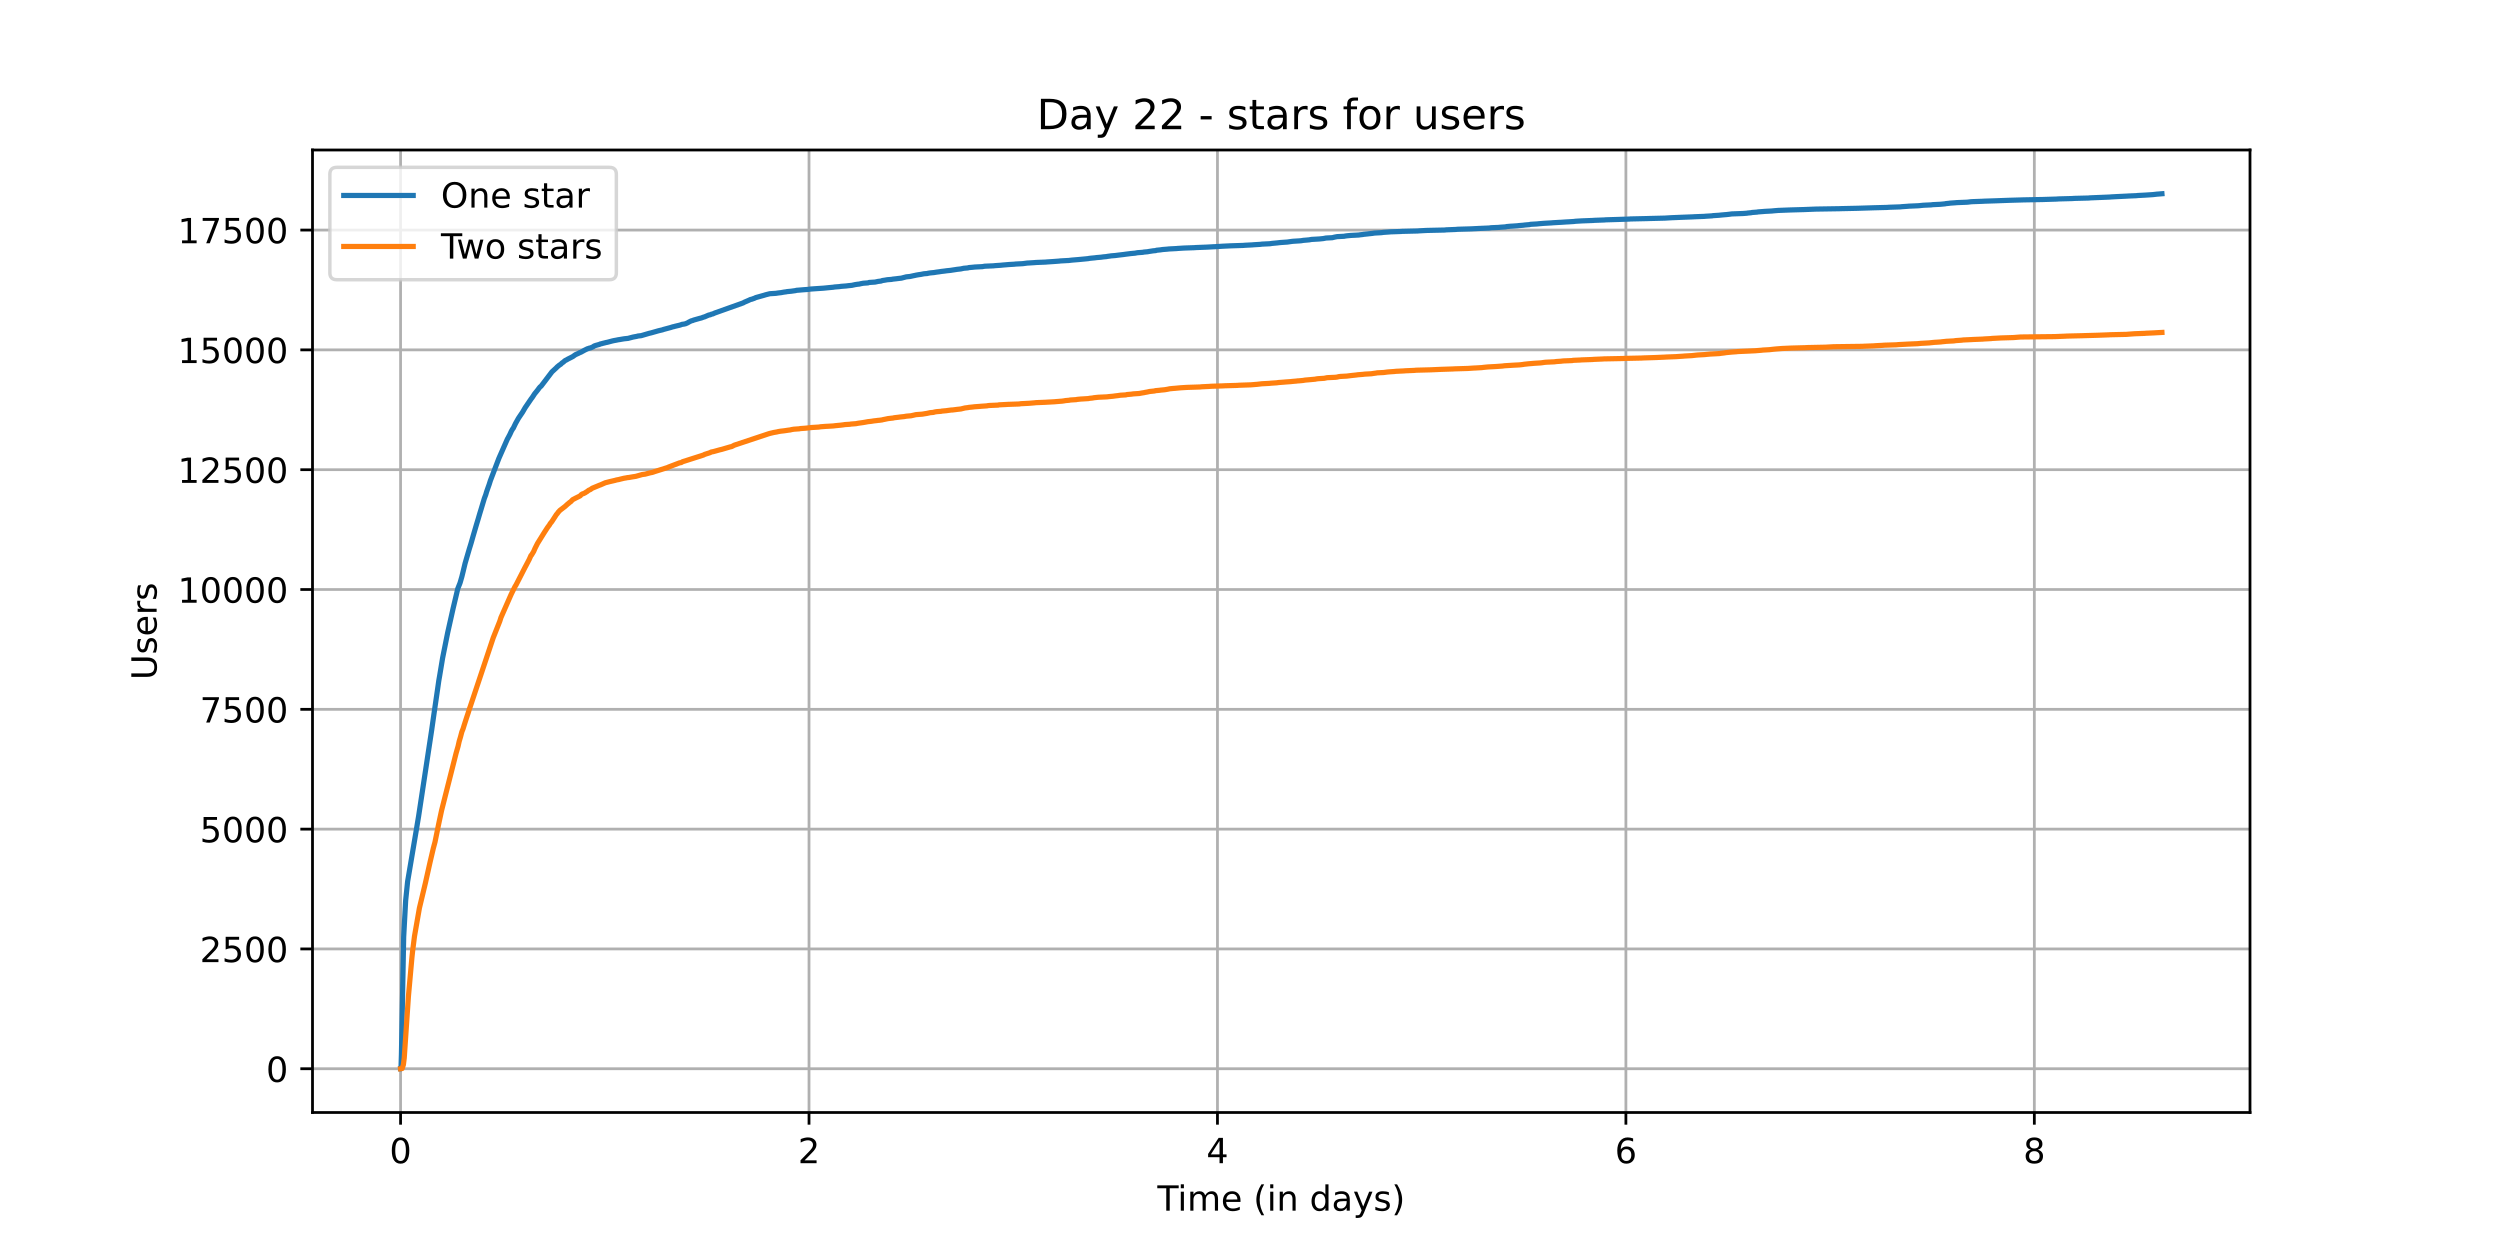 <?xml version="1.0" encoding="utf-8" standalone="no"?>
<!DOCTYPE svg PUBLIC "-//W3C//DTD SVG 1.1//EN"
  "http://www.w3.org/Graphics/SVG/1.1/DTD/svg11.dtd">
<!-- Created with matplotlib (https://matplotlib.org/) -->
<svg height="360pt" version="1.1" viewBox="0 0 720 360" width="720pt" xmlns="http://www.w3.org/2000/svg" xmlns:xlink="http://www.w3.org/1999/xlink">
 <defs>
  <style type="text/css">*{stroke-linecap:butt;stroke-linejoin:round;}</style>
 </defs>
 <g id="figure_1">
  <g id="patch_1">
   <path d="M 0 360 
L 720 360 
L 720 0 
L 0 0 
z
" style="fill:#ffffff;"/>
  </g>
  <g id="axes_1">
   <g id="patch_2">
    <path d="M 90 320.4 
L 648 320.4 
L 648 43.2 
L 90 43.2 
z
" style="fill:#ffffff;"/>
   </g>
   <g id="matplotlib.axis_1">
    <g id="xtick_1">
     <g id="line2d_1">
      <path clip-path="url(#p59e25fd83b)" d="M 115.364 320.4 
L 115.364 43.2 
" style="fill:none;stroke:#b0b0b0;stroke-linecap:square;stroke-width:0.8;"/>
     </g>
     <g id="line2d_2">
      <defs>
       <path d="M 0 0 
L 0 3.5 
" id="m78ef21c824" style="stroke:#000000;stroke-width:0.8;"/>
      </defs>
      <g>
       <use style="stroke:#000000;stroke-width:0.8;" x="115.364" xlink:href="#m78ef21c824" y="320.4"/>
      </g>
     </g>
     <g id="text_1">
      <!-- 0 -->
      <g transform="translate(112.182 334.998)scale(0.1 -0.1)">
       <defs>
        <path d="M 31.781 66.406 
Q 24.172 66.406 20.328 58.906 
Q 16.5 51.422 16.5 36.375 
Q 16.5 21.391 20.328 13.891 
Q 24.172 6.391 31.781 6.391 
Q 39.453 6.391 43.281 13.891 
Q 47.125 21.391 47.125 36.375 
Q 47.125 51.422 43.281 58.906 
Q 39.453 66.406 31.781 66.406 
z
M 31.781 74.219 
Q 44.047 74.219 50.516 64.516 
Q 56.984 54.828 56.984 36.375 
Q 56.984 17.969 50.516 8.266 
Q 44.047 -1.422 31.781 -1.422 
Q 19.531 -1.422 13.062 8.266 
Q 6.594 17.969 6.594 36.375 
Q 6.594 54.828 13.062 64.516 
Q 19.531 74.219 31.781 74.219 
z
" id="DejaVuSans-48"/>
       </defs>
       <use xlink:href="#DejaVuSans-48"/>
      </g>
     </g>
    </g>
    <g id="xtick_2">
     <g id="line2d_3">
      <path clip-path="url(#p59e25fd83b)" d="M 232.995 320.4 
L 232.995 43.2 
" style="fill:none;stroke:#b0b0b0;stroke-linecap:square;stroke-width:0.8;"/>
     </g>
     <g id="line2d_4">
      <g>
       <use style="stroke:#000000;stroke-width:0.8;" x="232.995" xlink:href="#m78ef21c824" y="320.4"/>
      </g>
     </g>
     <g id="text_2">
      <!-- 2 -->
      <g transform="translate(229.814 334.998)scale(0.1 -0.1)">
       <defs>
        <path d="M 19.188 8.297 
L 53.609 8.297 
L 53.609 0 
L 7.328 0 
L 7.328 8.297 
Q 12.938 14.109 22.625 23.891 
Q 32.328 33.688 34.812 36.531 
Q 39.547 41.844 41.422 45.531 
Q 43.312 49.219 43.312 52.781 
Q 43.312 58.594 39.234 62.25 
Q 35.156 65.922 28.609 65.922 
Q 23.969 65.922 18.812 64.312 
Q 13.672 62.703 7.812 59.422 
L 7.812 69.391 
Q 13.766 71.781 18.938 73 
Q 24.125 74.219 28.422 74.219 
Q 39.75 74.219 46.484 68.547 
Q 53.219 62.891 53.219 53.422 
Q 53.219 48.922 51.531 44.891 
Q 49.859 40.875 45.406 35.406 
Q 44.188 33.984 37.641 27.219 
Q 31.109 20.453 19.188 8.297 
z
" id="DejaVuSans-50"/>
       </defs>
       <use xlink:href="#DejaVuSans-50"/>
      </g>
     </g>
    </g>
    <g id="xtick_3">
     <g id="line2d_5">
      <path clip-path="url(#p59e25fd83b)" d="M 350.627 320.4 
L 350.627 43.2 
" style="fill:none;stroke:#b0b0b0;stroke-linecap:square;stroke-width:0.8;"/>
     </g>
     <g id="line2d_6">
      <g>
       <use style="stroke:#000000;stroke-width:0.8;" x="350.627" xlink:href="#m78ef21c824" y="320.4"/>
      </g>
     </g>
     <g id="text_3">
      <!-- 4 -->
      <g transform="translate(347.445 334.998)scale(0.1 -0.1)">
       <defs>
        <path d="M 37.797 64.312 
L 12.891 25.391 
L 37.797 25.391 
z
M 35.203 72.906 
L 47.609 72.906 
L 47.609 25.391 
L 58.016 25.391 
L 58.016 17.188 
L 47.609 17.188 
L 47.609 0 
L 37.797 0 
L 37.797 17.188 
L 4.891 17.188 
L 4.891 26.703 
z
" id="DejaVuSans-52"/>
       </defs>
       <use xlink:href="#DejaVuSans-52"/>
      </g>
     </g>
    </g>
    <g id="xtick_4">
     <g id="line2d_7">
      <path clip-path="url(#p59e25fd83b)" d="M 468.258 320.4 
L 468.258 43.2 
" style="fill:none;stroke:#b0b0b0;stroke-linecap:square;stroke-width:0.8;"/>
     </g>
     <g id="line2d_8">
      <g>
       <use style="stroke:#000000;stroke-width:0.8;" x="468.258" xlink:href="#m78ef21c824" y="320.4"/>
      </g>
     </g>
     <g id="text_4">
      <!-- 6 -->
      <g transform="translate(465.077 334.998)scale(0.1 -0.1)">
       <defs>
        <path d="M 33.016 40.375 
Q 26.375 40.375 22.484 35.828 
Q 18.609 31.297 18.609 23.391 
Q 18.609 15.531 22.484 10.953 
Q 26.375 6.391 33.016 6.391 
Q 39.656 6.391 43.531 10.953 
Q 47.406 15.531 47.406 23.391 
Q 47.406 31.297 43.531 35.828 
Q 39.656 40.375 33.016 40.375 
z
M 52.594 71.297 
L 52.594 62.312 
Q 48.875 64.062 45.094 64.984 
Q 41.312 65.922 37.594 65.922 
Q 27.828 65.922 22.672 59.328 
Q 17.531 52.734 16.797 39.406 
Q 19.672 43.656 24.016 45.922 
Q 28.375 48.188 33.594 48.188 
Q 44.578 48.188 50.953 41.516 
Q 57.328 34.859 57.328 23.391 
Q 57.328 12.156 50.688 5.359 
Q 44.047 -1.422 33.016 -1.422 
Q 20.359 -1.422 13.672 8.266 
Q 6.984 17.969 6.984 36.375 
Q 6.984 53.656 15.188 63.938 
Q 23.391 74.219 37.203 74.219 
Q 40.922 74.219 44.703 73.484 
Q 48.484 72.75 52.594 71.297 
z
" id="DejaVuSans-54"/>
       </defs>
       <use xlink:href="#DejaVuSans-54"/>
      </g>
     </g>
    </g>
    <g id="xtick_5">
     <g id="line2d_9">
      <path clip-path="url(#p59e25fd83b)" d="M 585.889 320.4 
L 585.889 43.2 
" style="fill:none;stroke:#b0b0b0;stroke-linecap:square;stroke-width:0.8;"/>
     </g>
     <g id="line2d_10">
      <g>
       <use style="stroke:#000000;stroke-width:0.8;" x="585.889" xlink:href="#m78ef21c824" y="320.4"/>
      </g>
     </g>
     <g id="text_5">
      <!-- 8 -->
      <g transform="translate(582.708 334.998)scale(0.1 -0.1)">
       <defs>
        <path d="M 31.781 34.625 
Q 24.75 34.625 20.719 30.859 
Q 16.703 27.094 16.703 20.516 
Q 16.703 13.922 20.719 10.156 
Q 24.75 6.391 31.781 6.391 
Q 38.812 6.391 42.859 10.172 
Q 46.922 13.969 46.922 20.516 
Q 46.922 27.094 42.891 30.859 
Q 38.875 34.625 31.781 34.625 
z
M 21.922 38.812 
Q 15.578 40.375 12.031 44.719 
Q 8.5 49.078 8.5 55.328 
Q 8.5 64.062 14.719 69.141 
Q 20.953 74.219 31.781 74.219 
Q 42.672 74.219 48.875 69.141 
Q 55.078 64.062 55.078 55.328 
Q 55.078 49.078 51.531 44.719 
Q 48 40.375 41.703 38.812 
Q 48.828 37.156 52.797 32.312 
Q 56.781 27.484 56.781 20.516 
Q 56.781 9.906 50.312 4.234 
Q 43.844 -1.422 31.781 -1.422 
Q 19.734 -1.422 13.25 4.234 
Q 6.781 9.906 6.781 20.516 
Q 6.781 27.484 10.781 32.312 
Q 14.797 37.156 21.922 38.812 
z
M 18.312 54.391 
Q 18.312 48.734 21.844 45.562 
Q 25.391 42.391 31.781 42.391 
Q 38.141 42.391 41.719 45.562 
Q 45.312 48.734 45.312 54.391 
Q 45.312 60.062 41.719 63.234 
Q 38.141 66.406 31.781 66.406 
Q 25.391 66.406 21.844 63.234 
Q 18.312 60.062 18.312 54.391 
z
" id="DejaVuSans-56"/>
       </defs>
       <use xlink:href="#DejaVuSans-56"/>
      </g>
     </g>
    </g>
    <g id="text_6">
     <!-- Time (in days) -->
     <g transform="translate(333.327 348.677)scale(0.1 -0.1)">
      <defs>
       <path d="M -0.297 72.906 
L 61.375 72.906 
L 61.375 64.594 
L 35.5 64.594 
L 35.5 0 
L 25.594 0 
L 25.594 64.594 
L -0.297 64.594 
z
" id="DejaVuSans-84"/>
       <path d="M 9.422 54.688 
L 18.406 54.688 
L 18.406 0 
L 9.422 0 
z
M 9.422 75.984 
L 18.406 75.984 
L 18.406 64.594 
L 9.422 64.594 
z
" id="DejaVuSans-105"/>
       <path d="M 52 44.188 
Q 55.375 50.25 60.062 53.125 
Q 64.75 56 71.094 56 
Q 79.641 56 84.281 50.016 
Q 88.922 44.047 88.922 33.016 
L 88.922 0 
L 79.891 0 
L 79.891 32.719 
Q 79.891 40.578 77.094 44.375 
Q 74.312 48.188 68.609 48.188 
Q 61.625 48.188 57.562 43.547 
Q 53.516 38.922 53.516 30.906 
L 53.516 0 
L 44.484 0 
L 44.484 32.719 
Q 44.484 40.625 41.703 44.406 
Q 38.922 48.188 33.109 48.188 
Q 26.219 48.188 22.156 43.531 
Q 18.109 38.875 18.109 30.906 
L 18.109 0 
L 9.078 0 
L 9.078 54.688 
L 18.109 54.688 
L 18.109 46.188 
Q 21.188 51.219 25.484 53.609 
Q 29.781 56 35.688 56 
Q 41.656 56 45.828 52.969 
Q 50 49.953 52 44.188 
z
" id="DejaVuSans-109"/>
       <path d="M 56.203 29.594 
L 56.203 25.203 
L 14.891 25.203 
Q 15.484 15.922 20.484 11.062 
Q 25.484 6.203 34.422 6.203 
Q 39.594 6.203 44.453 7.469 
Q 49.312 8.734 54.109 11.281 
L 54.109 2.781 
Q 49.266 0.734 44.188 -0.344 
Q 39.109 -1.422 33.891 -1.422 
Q 20.797 -1.422 13.156 6.188 
Q 5.516 13.812 5.516 26.812 
Q 5.516 40.234 12.766 48.109 
Q 20.016 56 32.328 56 
Q 43.359 56 49.781 48.891 
Q 56.203 41.797 56.203 29.594 
z
M 47.219 32.234 
Q 47.125 39.594 43.094 43.984 
Q 39.062 48.391 32.422 48.391 
Q 24.906 48.391 20.391 44.141 
Q 15.875 39.891 15.188 32.172 
z
" id="DejaVuSans-101"/>
       <path id="DejaVuSans-32"/>
       <path d="M 31 75.875 
Q 24.469 64.656 21.281 53.656 
Q 18.109 42.672 18.109 31.391 
Q 18.109 20.125 21.312 9.062 
Q 24.516 -2 31 -13.188 
L 23.188 -13.188 
Q 15.875 -1.703 12.234 9.375 
Q 8.594 20.453 8.594 31.391 
Q 8.594 42.281 12.203 53.312 
Q 15.828 64.359 23.188 75.875 
z
" id="DejaVuSans-40"/>
       <path d="M 54.891 33.016 
L 54.891 0 
L 45.906 0 
L 45.906 32.719 
Q 45.906 40.484 42.875 44.328 
Q 39.844 48.188 33.797 48.188 
Q 26.516 48.188 22.312 43.547 
Q 18.109 38.922 18.109 30.906 
L 18.109 0 
L 9.078 0 
L 9.078 54.688 
L 18.109 54.688 
L 18.109 46.188 
Q 21.344 51.125 25.703 53.562 
Q 30.078 56 35.797 56 
Q 45.219 56 50.047 50.172 
Q 54.891 44.344 54.891 33.016 
z
" id="DejaVuSans-110"/>
       <path d="M 45.406 46.391 
L 45.406 75.984 
L 54.391 75.984 
L 54.391 0 
L 45.406 0 
L 45.406 8.203 
Q 42.578 3.328 38.25 0.953 
Q 33.938 -1.422 27.875 -1.422 
Q 17.969 -1.422 11.734 6.484 
Q 5.516 14.406 5.516 27.297 
Q 5.516 40.188 11.734 48.094 
Q 17.969 56 27.875 56 
Q 33.938 56 38.25 53.625 
Q 42.578 51.266 45.406 46.391 
z
M 14.797 27.297 
Q 14.797 17.391 18.875 11.75 
Q 22.953 6.109 30.078 6.109 
Q 37.203 6.109 41.297 11.75 
Q 45.406 17.391 45.406 27.297 
Q 45.406 37.203 41.297 42.844 
Q 37.203 48.484 30.078 48.484 
Q 22.953 48.484 18.875 42.844 
Q 14.797 37.203 14.797 27.297 
z
" id="DejaVuSans-100"/>
       <path d="M 34.281 27.484 
Q 23.391 27.484 19.188 25 
Q 14.984 22.516 14.984 16.5 
Q 14.984 11.719 18.141 8.906 
Q 21.297 6.109 26.703 6.109 
Q 34.188 6.109 38.703 11.406 
Q 43.219 16.703 43.219 25.484 
L 43.219 27.484 
z
M 52.203 31.203 
L 52.203 0 
L 43.219 0 
L 43.219 8.297 
Q 40.141 3.328 35.547 0.953 
Q 30.953 -1.422 24.312 -1.422 
Q 15.922 -1.422 10.953 3.297 
Q 6 8.016 6 15.922 
Q 6 25.141 12.172 29.828 
Q 18.359 34.516 30.609 34.516 
L 43.219 34.516 
L 43.219 35.406 
Q 43.219 41.609 39.141 45 
Q 35.062 48.391 27.688 48.391 
Q 23 48.391 18.547 47.266 
Q 14.109 46.141 10.016 43.891 
L 10.016 52.203 
Q 14.938 54.109 19.578 55.047 
Q 24.219 56 28.609 56 
Q 40.484 56 46.344 49.844 
Q 52.203 43.703 52.203 31.203 
z
" id="DejaVuSans-97"/>
       <path d="M 32.172 -5.078 
Q 28.375 -14.844 24.75 -17.812 
Q 21.141 -20.797 15.094 -20.797 
L 7.906 -20.797 
L 7.906 -13.281 
L 13.188 -13.281 
Q 16.891 -13.281 18.938 -11.516 
Q 21 -9.766 23.484 -3.219 
L 25.094 0.875 
L 2.984 54.688 
L 12.5 54.688 
L 29.594 11.922 
L 46.688 54.688 
L 56.203 54.688 
z
" id="DejaVuSans-121"/>
       <path d="M 44.281 53.078 
L 44.281 44.578 
Q 40.484 46.531 36.375 47.5 
Q 32.281 48.484 27.875 48.484 
Q 21.188 48.484 17.844 46.438 
Q 14.5 44.391 14.5 40.281 
Q 14.5 37.156 16.891 35.375 
Q 19.281 33.594 26.516 31.984 
L 29.594 31.297 
Q 39.156 29.25 43.188 25.516 
Q 47.219 21.781 47.219 15.094 
Q 47.219 7.469 41.188 3.016 
Q 35.156 -1.422 24.609 -1.422 
Q 20.219 -1.422 15.453 -0.562 
Q 10.688 0.297 5.422 2 
L 5.422 11.281 
Q 10.406 8.688 15.234 7.391 
Q 20.062 6.109 24.812 6.109 
Q 31.156 6.109 34.562 8.281 
Q 37.984 10.453 37.984 14.406 
Q 37.984 18.062 35.516 20.016 
Q 33.062 21.969 24.703 23.781 
L 21.578 24.516 
Q 13.234 26.266 9.516 29.906 
Q 5.812 33.547 5.812 39.891 
Q 5.812 47.609 11.281 51.797 
Q 16.75 56 26.812 56 
Q 31.781 56 36.172 55.266 
Q 40.578 54.547 44.281 53.078 
z
" id="DejaVuSans-115"/>
       <path d="M 8.016 75.875 
L 15.828 75.875 
Q 23.141 64.359 26.781 53.312 
Q 30.422 42.281 30.422 31.391 
Q 30.422 20.453 26.781 9.375 
Q 23.141 -1.703 15.828 -13.188 
L 8.016 -13.188 
Q 14.5 -2 17.703 9.062 
Q 20.906 20.125 20.906 31.391 
Q 20.906 42.672 17.703 53.656 
Q 14.5 64.656 8.016 75.875 
z
" id="DejaVuSans-41"/>
      </defs>
      <use xlink:href="#DejaVuSans-84"/>
      <use x="57.959" xlink:href="#DejaVuSans-105"/>
      <use x="85.742" xlink:href="#DejaVuSans-109"/>
      <use x="183.154" xlink:href="#DejaVuSans-101"/>
      <use x="244.678" xlink:href="#DejaVuSans-32"/>
      <use x="276.465" xlink:href="#DejaVuSans-40"/>
      <use x="315.479" xlink:href="#DejaVuSans-105"/>
      <use x="343.262" xlink:href="#DejaVuSans-110"/>
      <use x="406.641" xlink:href="#DejaVuSans-32"/>
      <use x="438.428" xlink:href="#DejaVuSans-100"/>
      <use x="501.904" xlink:href="#DejaVuSans-97"/>
      <use x="563.184" xlink:href="#DejaVuSans-121"/>
      <use x="622.363" xlink:href="#DejaVuSans-115"/>
      <use x="674.463" xlink:href="#DejaVuSans-41"/>
     </g>
    </g>
   </g>
   <g id="matplotlib.axis_2">
    <g id="ytick_1">
     <g id="line2d_11">
      <path clip-path="url(#p59e25fd83b)" d="M 90 307.8 
L 648 307.8 
" style="fill:none;stroke:#b0b0b0;stroke-linecap:square;stroke-width:0.8;"/>
     </g>
     <g id="line2d_12">
      <defs>
       <path d="M 0 0 
L -3.5 0 
" id="m53c9abd719" style="stroke:#000000;stroke-width:0.8;"/>
      </defs>
      <g>
       <use style="stroke:#000000;stroke-width:0.8;" x="90" xlink:href="#m53c9abd719" y="307.8"/>
      </g>
     </g>
     <g id="text_7">
      <!-- 0 -->
      <g transform="translate(76.638 311.599)scale(0.1 -0.1)">
       <use xlink:href="#DejaVuSans-48"/>
      </g>
     </g>
    </g>
    <g id="ytick_2">
     <g id="line2d_13">
      <path clip-path="url(#p59e25fd83b)" d="M 90 273.295 
L 648 273.295 
" style="fill:none;stroke:#b0b0b0;stroke-linecap:square;stroke-width:0.8;"/>
     </g>
     <g id="line2d_14">
      <g>
       <use style="stroke:#000000;stroke-width:0.8;" x="90" xlink:href="#m53c9abd719" y="273.295"/>
      </g>
     </g>
     <g id="text_8">
      <!-- 2500 -->
      <g transform="translate(57.55 277.094)scale(0.1 -0.1)">
       <defs>
        <path d="M 10.797 72.906 
L 49.516 72.906 
L 49.516 64.594 
L 19.828 64.594 
L 19.828 46.734 
Q 21.969 47.469 24.109 47.828 
Q 26.266 48.188 28.422 48.188 
Q 40.625 48.188 47.75 41.5 
Q 54.891 34.812 54.891 23.391 
Q 54.891 11.625 47.562 5.094 
Q 40.234 -1.422 26.906 -1.422 
Q 22.312 -1.422 17.547 -0.641 
Q 12.797 0.141 7.719 1.703 
L 7.719 11.625 
Q 12.109 9.234 16.797 8.062 
Q 21.484 6.891 26.703 6.891 
Q 35.156 6.891 40.078 11.328 
Q 45.016 15.766 45.016 23.391 
Q 45.016 31 40.078 35.438 
Q 35.156 39.891 26.703 39.891 
Q 22.75 39.891 18.812 39.016 
Q 14.891 38.141 10.797 36.281 
z
" id="DejaVuSans-53"/>
       </defs>
       <use xlink:href="#DejaVuSans-50"/>
       <use x="63.623" xlink:href="#DejaVuSans-53"/>
       <use x="127.246" xlink:href="#DejaVuSans-48"/>
       <use x="190.869" xlink:href="#DejaVuSans-48"/>
      </g>
     </g>
    </g>
    <g id="ytick_3">
     <g id="line2d_15">
      <path clip-path="url(#p59e25fd83b)" d="M 90 238.789 
L 648 238.789 
" style="fill:none;stroke:#b0b0b0;stroke-linecap:square;stroke-width:0.8;"/>
     </g>
     <g id="line2d_16">
      <g>
       <use style="stroke:#000000;stroke-width:0.8;" x="90" xlink:href="#m53c9abd719" y="238.789"/>
      </g>
     </g>
     <g id="text_9">
      <!-- 5000 -->
      <g transform="translate(57.55 242.588)scale(0.1 -0.1)">
       <use xlink:href="#DejaVuSans-53"/>
       <use x="63.623" xlink:href="#DejaVuSans-48"/>
       <use x="127.246" xlink:href="#DejaVuSans-48"/>
       <use x="190.869" xlink:href="#DejaVuSans-48"/>
      </g>
     </g>
    </g>
    <g id="ytick_4">
     <g id="line2d_17">
      <path clip-path="url(#p59e25fd83b)" d="M 90 204.284 
L 648 204.284 
" style="fill:none;stroke:#b0b0b0;stroke-linecap:square;stroke-width:0.8;"/>
     </g>
     <g id="line2d_18">
      <g>
       <use style="stroke:#000000;stroke-width:0.8;" x="90" xlink:href="#m53c9abd719" y="204.284"/>
      </g>
     </g>
     <g id="text_10">
      <!-- 7500 -->
      <g transform="translate(57.55 208.083)scale(0.1 -0.1)">
       <defs>
        <path d="M 8.203 72.906 
L 55.078 72.906 
L 55.078 68.703 
L 28.609 0 
L 18.312 0 
L 43.219 64.594 
L 8.203 64.594 
z
" id="DejaVuSans-55"/>
       </defs>
       <use xlink:href="#DejaVuSans-55"/>
       <use x="63.623" xlink:href="#DejaVuSans-53"/>
       <use x="127.246" xlink:href="#DejaVuSans-48"/>
       <use x="190.869" xlink:href="#DejaVuSans-48"/>
      </g>
     </g>
    </g>
    <g id="ytick_5">
     <g id="line2d_19">
      <path clip-path="url(#p59e25fd83b)" d="M 90 169.778 
L 648 169.778 
" style="fill:none;stroke:#b0b0b0;stroke-linecap:square;stroke-width:0.8;"/>
     </g>
     <g id="line2d_20">
      <g>
       <use style="stroke:#000000;stroke-width:0.8;" x="90" xlink:href="#m53c9abd719" y="169.778"/>
      </g>
     </g>
     <g id="text_11">
      <!-- 10000 -->
      <g transform="translate(51.188 173.578)scale(0.1 -0.1)">
       <defs>
        <path d="M 12.406 8.297 
L 28.516 8.297 
L 28.516 63.922 
L 10.984 60.406 
L 10.984 69.391 
L 28.422 72.906 
L 38.281 72.906 
L 38.281 8.297 
L 54.391 8.297 
L 54.391 0 
L 12.406 0 
z
" id="DejaVuSans-49"/>
       </defs>
       <use xlink:href="#DejaVuSans-49"/>
       <use x="63.623" xlink:href="#DejaVuSans-48"/>
       <use x="127.246" xlink:href="#DejaVuSans-48"/>
       <use x="190.869" xlink:href="#DejaVuSans-48"/>
       <use x="254.492" xlink:href="#DejaVuSans-48"/>
      </g>
     </g>
    </g>
    <g id="ytick_6">
     <g id="line2d_21">
      <path clip-path="url(#p59e25fd83b)" d="M 90 135.273 
L 648 135.273 
" style="fill:none;stroke:#b0b0b0;stroke-linecap:square;stroke-width:0.8;"/>
     </g>
     <g id="line2d_22">
      <g>
       <use style="stroke:#000000;stroke-width:0.8;" x="90" xlink:href="#m53c9abd719" y="135.273"/>
      </g>
     </g>
     <g id="text_12">
      <!-- 12500 -->
      <g transform="translate(51.188 139.072)scale(0.1 -0.1)">
       <use xlink:href="#DejaVuSans-49"/>
       <use x="63.623" xlink:href="#DejaVuSans-50"/>
       <use x="127.246" xlink:href="#DejaVuSans-53"/>
       <use x="190.869" xlink:href="#DejaVuSans-48"/>
       <use x="254.492" xlink:href="#DejaVuSans-48"/>
      </g>
     </g>
    </g>
    <g id="ytick_7">
     <g id="line2d_23">
      <path clip-path="url(#p59e25fd83b)" d="M 90 100.767 
L 648 100.767 
" style="fill:none;stroke:#b0b0b0;stroke-linecap:square;stroke-width:0.8;"/>
     </g>
     <g id="line2d_24">
      <g>
       <use style="stroke:#000000;stroke-width:0.8;" x="90" xlink:href="#m53c9abd719" y="100.767"/>
      </g>
     </g>
     <g id="text_13">
      <!-- 15000 -->
      <g transform="translate(51.188 104.567)scale(0.1 -0.1)">
       <use xlink:href="#DejaVuSans-49"/>
       <use x="63.623" xlink:href="#DejaVuSans-53"/>
       <use x="127.246" xlink:href="#DejaVuSans-48"/>
       <use x="190.869" xlink:href="#DejaVuSans-48"/>
       <use x="254.492" xlink:href="#DejaVuSans-48"/>
      </g>
     </g>
    </g>
    <g id="ytick_8">
     <g id="line2d_25">
      <path clip-path="url(#p59e25fd83b)" d="M 90 66.262 
L 648 66.262 
" style="fill:none;stroke:#b0b0b0;stroke-linecap:square;stroke-width:0.8;"/>
     </g>
     <g id="line2d_26">
      <g>
       <use style="stroke:#000000;stroke-width:0.8;" x="90" xlink:href="#m53c9abd719" y="66.262"/>
      </g>
     </g>
     <g id="text_14">
      <!-- 17500 -->
      <g transform="translate(51.188 70.061)scale(0.1 -0.1)">
       <use xlink:href="#DejaVuSans-49"/>
       <use x="63.623" xlink:href="#DejaVuSans-55"/>
       <use x="127.246" xlink:href="#DejaVuSans-53"/>
       <use x="190.869" xlink:href="#DejaVuSans-48"/>
       <use x="254.492" xlink:href="#DejaVuSans-48"/>
      </g>
     </g>
    </g>
    <g id="text_15">
     <!-- Users -->
     <g transform="translate(45.108 195.801)rotate(-90)scale(0.1 -0.1)">
      <defs>
       <path d="M 8.688 72.906 
L 18.609 72.906 
L 18.609 28.609 
Q 18.609 16.891 22.844 11.734 
Q 27.094 6.594 36.625 6.594 
Q 46.094 6.594 50.344 11.734 
Q 54.594 16.891 54.594 28.609 
L 54.594 72.906 
L 64.5 72.906 
L 64.5 27.391 
Q 64.5 13.141 57.438 5.859 
Q 50.391 -1.422 36.625 -1.422 
Q 22.797 -1.422 15.734 5.859 
Q 8.688 13.141 8.688 27.391 
z
" id="DejaVuSans-85"/>
       <path d="M 41.109 46.297 
Q 39.594 47.172 37.812 47.578 
Q 36.031 48 33.891 48 
Q 26.266 48 22.188 43.047 
Q 18.109 38.094 18.109 28.812 
L 18.109 0 
L 9.078 0 
L 9.078 54.688 
L 18.109 54.688 
L 18.109 46.188 
Q 20.953 51.172 25.484 53.578 
Q 30.031 56 36.531 56 
Q 37.453 56 38.578 55.875 
Q 39.703 55.766 41.062 55.516 
z
" id="DejaVuSans-114"/>
      </defs>
      <use xlink:href="#DejaVuSans-85"/>
      <use x="73.193" xlink:href="#DejaVuSans-115"/>
      <use x="125.293" xlink:href="#DejaVuSans-101"/>
      <use x="186.816" xlink:href="#DejaVuSans-114"/>
      <use x="227.93" xlink:href="#DejaVuSans-115"/>
     </g>
    </g>
   </g>
   <g id="line2d_27">
    <path clip-path="url(#p59e25fd83b)" d="M 115.364 307.8 
L 115.449 307.8 
L 115.489 307.634 
L 115.611 303.604 
L 116.258 269.83 
L 116.825 259.41 
L 117.392 253.889 
L 119.901 239.024 
L 120.549 235.132 
L 124.313 210.315 
L 124.921 206.037 
L 126.013 198.556 
L 126.377 196.016 
L 126.62 194.622 
L 127.47 189.502 
L 128.927 182.228 
L 130.506 175.175 
L 131.477 171.09 
L 131.842 169.53 
L 132.449 167.998 
L 132.53 167.763 
L 133.015 166.079 
L 133.379 164.602 
L 133.946 162.242 
L 135.2 157.95 
L 135.362 157.439 
L 135.646 156.514 
L 135.848 155.811 
L 136.253 154.389 
L 137.184 151.214 
L 137.71 149.475 
L 138.155 147.957 
L 138.56 146.632 
L 139.491 143.54 
L 139.895 142.464 
L 140.138 141.636 
L 140.584 140.352 
L 140.867 139.565 
L 141.232 138.406 
L 143.661 132.043 
L 146.13 126.439 
L 146.292 126.163 
L 146.859 125.087 
L 146.94 124.907 
L 147.304 124.107 
L 147.385 123.983 
L 147.669 123.486 
L 147.79 123.389 
L 147.992 122.961 
L 148.478 121.954 
L 149.288 120.505 
L 149.571 120.077 
L 150.503 118.696 
L 150.989 117.855 
L 151.272 117.371 
L 153.013 114.818 
L 153.215 114.57 
L 153.499 114.142 
L 153.985 113.396 
L 154.43 112.858 
L 154.956 112.196 
L 155.24 111.795 
L 155.564 111.409 
L 155.807 111.243 
L 158.966 107.089 
L 160.139 106.012 
L 160.22 105.943 
L 160.423 105.709 
L 161.111 105.143 
L 161.475 104.922 
L 161.88 104.522 
L 162.245 104.287 
L 162.65 103.914 
L 162.933 103.749 
L 163.176 103.638 
L 163.54 103.417 
L 164.229 103.072 
L 164.998 102.672 
L 165.281 102.465 
L 165.727 102.148 
L 166.739 101.692 
L 166.942 101.554 
L 167.265 101.458 
L 168.358 100.85 
L 168.966 100.547 
L 169.128 100.464 
L 169.411 100.381 
L 169.654 100.284 
L 170.139 100.174 
L 170.868 99.843 
L 171.07 99.663 
L 171.313 99.58 
L 171.556 99.484 
L 171.921 99.387 
L 172.204 99.304 
L 172.608 99.208 
L 172.81 99.084 
L 173.296 98.973 
L 173.58 98.89 
L 174.025 98.78 
L 174.187 98.739 
L 174.632 98.628 
L 174.875 98.587 
L 176.332 98.2 
L 176.818 98.09 
L 177.506 97.966 
L 178.032 97.855 
L 178.599 97.772 
L 179.206 97.662 
L 179.813 97.565 
L 180.866 97.455 
L 182.282 97.082 
L 182.849 96.972 
L 183.092 96.93 
L 183.496 96.848 
L 183.699 96.779 
L 184.67 96.668 
L 186.977 95.992 
L 187.463 95.881 
L 187.665 95.826 
L 189.648 95.26 
L 190.054 95.164 
L 190.783 94.998 
L 191.066 94.888 
L 192.759 94.432 
L 193.124 94.336 
L 193.447 94.225 
L 193.811 94.115 
L 194.054 94.073 
L 194.378 93.977 
L 194.661 93.908 
L 195.714 93.659 
L 196.037 93.563 
L 196.442 93.411 
L 196.968 93.342 
L 197.454 93.231 
L 198.101 92.942 
L 198.304 92.804 
L 198.951 92.472 
L 199.154 92.39 
L 199.559 92.293 
L 199.721 92.196 
L 201.582 91.672 
L 201.987 91.575 
L 202.351 91.437 
L 202.634 91.327 
L 202.918 91.258 
L 203.93 90.816 
L 204.132 90.733 
L 204.577 90.65 
L 204.86 90.499 
L 205.305 90.402 
L 205.872 90.14 
L 214.051 87.228 
L 214.375 87.034 
L 215.589 86.51 
L 216.116 86.261 
L 216.602 86.151 
L 216.845 86.041 
L 217.169 85.944 
L 217.696 85.695 
L 218.101 85.585 
L 219.922 85.074 
L 220.246 84.978 
L 220.449 84.909 
L 221.704 84.591 
L 223.446 84.481 
L 224.053 84.384 
L 224.984 84.274 
L 225.713 84.136 
L 226.442 84.039 
L 226.685 83.984 
L 227.859 83.874 
L 228.426 83.791 
L 229.114 83.694 
L 229.397 83.611 
L 230.774 83.501 
L 231.219 83.46 
L 232.757 83.349 
L 233.364 83.253 
L 234.943 83.142 
L 235.348 83.114 
L 237.048 83.004 
L 237.493 82.963 
L 238.585 82.852 
L 239.031 82.811 
L 240.043 82.714 
L 240.286 82.659 
L 241.702 82.549 
L 242.269 82.466 
L 243.726 82.355 
L 244.252 82.286 
L 245.345 82.176 
L 246.276 81.969 
L 247.005 81.858 
L 247.45 81.817 
L 247.895 81.707 
L 248.624 81.569 
L 249.96 81.472 
L 250.324 81.348 
L 252.024 81.237 
L 252.914 81.044 
L 253.724 80.948 
L 254.129 80.796 
L 254.857 80.685 
L 255.545 80.561 
L 256.8 80.464 
L 257.083 80.395 
L 258.095 80.285 
L 258.621 80.216 
L 259.593 80.106 
L 261.009 79.733 
L 262.102 79.623 
L 263.033 79.416 
L 263.519 79.319 
L 263.803 79.25 
L 264.49 79.126 
L 265.259 79.015 
L 266.069 78.85 
L 267.082 78.767 
L 267.284 78.698 
L 267.891 78.601 
L 269.025 78.491 
L 269.673 78.38 
L 270.523 78.27 
L 271.13 78.173 
L 272.061 78.063 
L 272.628 77.98 
L 273.722 77.87 
L 274.329 77.773 
L 275.058 77.663 
L 275.665 77.566 
L 276.677 77.456 
L 277.568 77.262 
L 278.702 77.166 
L 279.026 77.069 
L 280.24 76.959 
L 280.726 76.904 
L 282.913 76.793 
L 283.601 76.669 
L 286.111 76.558 
L 286.597 76.503 
L 288.257 76.393 
L 288.742 76.338 
L 290.078 76.227 
L 290.523 76.186 
L 292.183 76.089 
L 292.426 76.048 
L 294.53 75.937 
L 295.057 75.868 
L 295.866 75.758 
L 296.23 75.744 
L 297.93 75.634 
L 298.375 75.592 
L 301.129 75.482 
L 301.574 75.44 
L 303.233 75.33 
L 303.638 75.302 
L 305.095 75.192 
L 305.338 75.151 
L 307.362 75.04 
L 307.726 75.026 
L 308.658 74.916 
L 309.103 74.875 
L 310.479 74.764 
L 310.925 74.723 
L 312.098 74.612 
L 312.543 74.571 
L 313.475 74.474 
L 313.677 74.419 
L 314.162 74.364 
L 315.296 74.254 
L 315.822 74.184 
L 317.117 74.074 
L 317.684 73.991 
L 318.696 73.895 
L 318.938 73.839 
L 319.748 73.729 
L 319.991 73.688 
L 321.205 73.591 
L 321.407 73.563 
L 322.257 73.453 
L 322.743 73.398 
L 323.674 73.287 
L 324.24 73.205 
L 325.132 73.094 
L 325.658 73.025 
L 326.872 72.915 
L 327.601 72.777 
L 329.139 72.666 
L 329.424 72.597 
L 330.517 72.501 
L 330.76 72.445 
L 331.488 72.335 
L 332.096 72.238 
L 332.865 72.169 
L 333.068 72.073 
L 334.201 71.962 
L 334.808 71.866 
L 336.185 71.755 
L 336.671 71.7 
L 338.777 71.59 
L 339.222 71.548 
L 341.044 71.438 
L 341.408 71.424 
L 344.12 71.327 
L 344.322 71.3 
L 347.155 71.189 
L 347.52 71.176 
L 349.503 71.065 
L 349.868 71.051 
L 351.648 70.941 
L 352.053 70.913 
L 354.32 70.803 
L 354.684 70.789 
L 358.084 70.679 
L 358.529 70.637 
L 360.674 70.527 
L 361.119 70.486 
L 362.941 70.375 
L 363.467 70.306 
L 365.734 70.196 
L 366.341 70.099 
L 367.799 69.961 
L 368.73 69.851 
L 369.134 69.823 
L 370.753 69.713 
L 371.32 69.63 
L 372.09 69.519 
L 372.535 69.478 
L 374.316 69.368 
L 374.761 69.326 
L 375.408 69.216 
L 375.813 69.188 
L 377.028 69.078 
L 377.716 68.953 
L 379.659 68.843 
L 380.064 68.815 
L 381.117 68.705 
L 381.886 68.553 
L 383.667 68.457 
L 383.91 68.401 
L 384.356 68.291 
L 385.084 68.153 
L 387.149 68.043 
L 387.433 67.974 
L 387.959 67.905 
L 389.132 67.794 
L 389.497 67.78 
L 391.318 67.684 
L 391.561 67.642 
L 392.533 67.532 
L 392.694 67.49 
L 393.747 67.38 
L 394.233 67.325 
L 395.244 67.214 
L 395.851 67.118 
L 397.835 67.007 
L 398.401 66.925 
L 399.98 66.814 
L 400.425 66.773 
L 403.542 66.662 
L 403.745 66.635 
L 408.278 66.524 
L 408.723 66.483 
L 410.747 66.372 
L 411.111 66.359 
L 416.05 66.248 
L 416.536 66.193 
L 419.288 66.083 
L 419.774 66.027 
L 423.498 65.917 
L 423.863 65.903 
L 426.009 65.793 
L 426.373 65.779 
L 428.883 65.669 
L 429.45 65.586 
L 431.757 65.489 
L 432 65.448 
L 433.619 65.337 
L 433.903 65.254 
L 435.158 65.144 
L 435.522 65.13 
L 437.101 65.02 
L 437.344 64.978 
L 438.679 64.868 
L 439.205 64.799 
L 440.501 64.689 
L 440.784 64.606 
L 442.687 64.495 
L 443.173 64.44 
L 444.508 64.33 
L 444.913 64.302 
L 446.815 64.192 
L 447.261 64.15 
L 449.163 64.04 
L 449.528 64.026 
L 451.147 63.916 
L 451.511 63.902 
L 453.252 63.791 
L 453.778 63.722 
L 455.641 63.612 
L 456.005 63.598 
L 458.879 63.488 
L 459.081 63.46 
L 462.037 63.35 
L 462.482 63.308 
L 466.125 63.198 
L 466.489 63.184 
L 469.323 63.088 
L 469.526 63.06 
L 474.383 62.95 
L 474.747 62.936 
L 479.2 62.825 
L 479.565 62.812 
L 481.387 62.701 
L 481.751 62.687 
L 484.382 62.577 
L 484.746 62.563 
L 487.58 62.453 
L 487.985 62.425 
L 490.819 62.315 
L 491.264 62.273 
L 493.086 62.163 
L 493.329 62.108 
L 495.07 61.997 
L 495.555 61.942 
L 496.769 61.832 
L 497.174 61.804 
L 498.146 61.694 
L 498.714 61.611 
L 501.669 61.5 
L 502.033 61.486 
L 503.127 61.404 
L 503.289 61.362 
L 504.302 61.266 
L 504.585 61.197 
L 506.044 61.086 
L 506.287 61.031 
L 507.745 60.921 
L 508.19 60.879 
L 510.296 60.769 
L 510.782 60.714 
L 512.118 60.603 
L 512.482 60.589 
L 515.316 60.479 
L 515.68 60.465 
L 519.526 60.355 
L 519.891 60.341 
L 522.643 60.23 
L 523.008 60.217 
L 529.767 60.106 
L 530.132 60.092 
L 535.111 59.982 
L 535.475 59.968 
L 539.037 59.858 
L 539.402 59.844 
L 543.571 59.734 
L 544.017 59.692 
L 547.256 59.582 
L 547.741 59.527 
L 549.32 59.416 
L 549.765 59.375 
L 552.315 59.264 
L 552.72 59.237 
L 553.772 59.126 
L 554.177 59.099 
L 556.282 59.002 
L 556.525 58.947 
L 558.792 58.836 
L 559.237 58.795 
L 560.209 58.698 
L 560.412 58.643 
L 561.343 58.547 
L 561.586 58.505 
L 563.124 58.395 
L 563.569 58.353 
L 566.324 58.243 
L 566.728 58.215 
L 567.619 58.105 
L 568.024 58.077 
L 571.061 57.967 
L 571.466 57.939 
L 574.827 57.829 
L 575.191 57.815 
L 578.146 57.705 
L 578.51 57.691 
L 582.316 57.58 
L 582.68 57.567 
L 588.387 57.456 
L 588.752 57.442 
L 592.354 57.332 
L 592.8 57.291 
L 596.887 57.18 
L 597.334 57.139 
L 601.625 57.028 
L 601.868 56.987 
L 604.54 56.877 
L 604.905 56.863 
L 607.576 56.752 
L 608.022 56.711 
L 610.045 56.601 
L 610.41 56.587 
L 612.637 56.476 
L 613.041 56.449 
L 615.349 56.352 
L 615.591 56.311 
L 617.737 56.2 
L 618.143 56.173 
L 619.843 56.062 
L 620.288 56.021 
L 621.22 55.91 
L 621.625 55.883 
L 622.636 55.8 
L 622.636 55.8 
" style="fill:none;stroke:#1f77b4;stroke-linecap:square;stroke-width:1.5;"/>
   </g>
   <g id="line2d_28">
    <path clip-path="url(#p59e25fd83b)" d="M 115.364 307.8 
L 115.813 307.731 
L 116.177 306.641 
L 116.42 304.722 
L 117.635 286.848 
L 118.646 275.641 
L 118.848 273.778 
L 119.375 269.623 
L 120.792 261.508 
L 122.532 254.234 
L 123.868 248.257 
L 124.799 244.296 
L 125.285 242.488 
L 126.377 237.133 
L 127.187 233.365 
L 131.356 216.913 
L 131.923 214.939 
L 132.246 213.504 
L 132.61 212.289 
L 133.015 210.757 
L 133.379 209.846 
L 133.663 208.907 
L 134.351 206.768 
L 134.877 205.181 
L 135.16 204.256 
L 135.443 203.456 
L 142.041 183.691 
L 142.162 183.387 
L 143.904 178.998 
L 144.025 178.639 
L 144.268 177.866 
L 147.183 171.241 
L 147.709 170.151 
L 148.357 168.867 
L 148.599 168.495 
L 151.272 163.277 
L 151.353 163.139 
L 152.405 161.138 
L 152.932 159.951 
L 153.053 159.896 
L 153.701 158.819 
L 153.782 158.626 
L 154.106 157.881 
L 154.795 156.514 
L 156.778 153.326 
L 157.71 151.891 
L 158.277 151.132 
L 158.439 150.814 
L 158.844 150.331 
L 159.006 150.096 
L 160.261 148.164 
L 160.504 147.902 
L 160.787 147.488 
L 160.909 147.377 
L 161.232 147.005 
L 162.731 145.859 
L 163.136 145.486 
L 163.298 145.348 
L 163.54 145.1 
L 163.702 145.031 
L 163.986 144.741 
L 164.35 144.507 
L 164.917 143.913 
L 165.727 143.485 
L 166.334 143.182 
L 166.537 143.085 
L 167.103 142.795 
L 167.387 142.464 
L 167.711 142.257 
L 168.075 142.146 
L 168.642 141.857 
L 168.804 141.705 
L 169.006 141.622 
L 169.573 141.18 
L 169.816 141.084 
L 170.059 140.973 
L 170.342 140.766 
L 170.584 140.601 
L 172.123 139.966 
L 172.608 139.759 
L 172.932 139.648 
L 174.066 139.151 
L 174.308 139.041 
L 175.644 138.696 
L 176.13 138.585 
L 177.182 138.337 
L 177.546 138.227 
L 178.235 138.102 
L 178.639 137.992 
L 179.732 137.73 
L 180.42 137.619 
L 180.704 137.55 
L 181.108 137.523 
L 181.715 137.412 
L 182.363 137.302 
L 183.092 137.191 
L 184.953 136.667 
L 185.804 136.556 
L 187.26 136.17 
L 187.827 136.06 
L 188.151 135.963 
L 188.435 135.853 
L 192.199 134.666 
L 192.402 134.583 
L 192.526 134.514 
L 195.714 133.299 
L 196.199 133.216 
L 196.563 132.982 
L 202.311 131.146 
L 202.634 131.036 
L 202.958 130.856 
L 203.282 130.76 
L 203.606 130.649 
L 203.97 130.539 
L 204.294 130.428 
L 204.537 130.346 
L 204.82 130.18 
L 205.346 130.083 
L 205.629 130.014 
L 207.37 129.531 
L 207.856 129.421 
L 210.245 128.717 
L 210.731 128.606 
L 211.5 128.206 
L 221.421 124.907 
L 221.826 124.797 
L 222.879 124.549 
L 223.446 124.452 
L 223.689 124.411 
L 224.134 124.3 
L 224.782 124.19 
L 225.753 124.079 
L 226.32 123.997 
L 227.05 123.886 
L 227.535 123.831 
L 227.981 123.72 
L 228.628 123.61 
L 230.207 123.5 
L 230.491 123.431 
L 232.028 123.32 
L 232.514 123.265 
L 233.445 123.155 
L 233.89 123.113 
L 235.753 123.003 
L 236.36 122.906 
L 237.817 122.796 
L 238.181 122.782 
L 240.003 122.672 
L 240.529 122.602 
L 241.662 122.492 
L 242.107 122.451 
L 242.998 122.34 
L 243.24 122.285 
L 244.779 122.188 
L 245.021 122.133 
L 246.478 122.023 
L 247.207 121.885 
L 248.017 121.774 
L 248.583 121.692 
L 249.231 121.581 
L 249.96 121.443 
L 250.971 121.333 
L 251.619 121.222 
L 252.591 121.112 
L 252.833 121.07 
L 253.238 121.043 
L 254.048 120.932 
L 254.331 120.85 
L 254.898 120.739 
L 255.747 120.56 
L 256.679 120.449 
L 257.124 120.408 
L 257.528 120.311 
L 257.731 120.284 
L 258.702 120.173 
L 259.269 120.091 
L 260.362 119.98 
L 261.05 119.856 
L 262.345 119.745 
L 263.276 119.538 
L 263.722 119.428 
L 264.167 119.387 
L 265.624 119.276 
L 266.272 119.166 
L 266.96 119.055 
L 267.891 118.848 
L 268.863 118.765 
L 269.106 118.669 
L 269.754 118.558 
L 271.009 118.462 
L 271.292 118.393 
L 272.506 118.282 
L 273.074 118.2 
L 273.924 118.089 
L 274.289 118.075 
L 275.18 117.965 
L 275.706 117.896 
L 276.718 117.786 
L 277.892 117.496 
L 278.783 117.385 
L 279.026 117.33 
L 280.119 117.22 
L 280.645 117.151 
L 282.184 117.04 
L 282.63 116.999 
L 284.249 116.888 
L 284.451 116.833 
L 284.937 116.778 
L 287.487 116.668 
L 287.649 116.599 
L 289.835 116.488 
L 290.24 116.461 
L 293.478 116.35 
L 294.044 116.267 
L 296.19 116.157 
L 296.594 116.129 
L 297.89 116.019 
L 298.375 115.964 
L 301.129 115.853 
L 301.533 115.826 
L 303.597 115.715 
L 304.042 115.674 
L 305.419 115.563 
L 305.824 115.536 
L 306.593 115.425 
L 306.836 115.37 
L 307.929 115.274 
L 308.213 115.205 
L 309.953 115.094 
L 310.236 115.025 
L 311.37 114.915 
L 311.734 114.901 
L 313.475 114.79 
L 313.758 114.721 
L 314.688 114.625 
L 314.972 114.556 
L 315.984 114.445 
L 316.429 114.404 
L 318.817 114.294 
L 319.343 114.225 
L 320.558 114.114 
L 321.124 114.031 
L 322.055 113.921 
L 322.663 113.824 
L 324.24 113.728 
L 324.565 113.631 
L 325.82 113.521 
L 326.387 113.438 
L 328.087 113.327 
L 328.815 113.189 
L 329.505 113.079 
L 329.788 113.01 
L 330.355 112.913 
L 330.598 112.858 
L 331.084 112.748 
L 331.529 112.706 
L 332.541 112.596 
L 332.744 112.513 
L 333.958 112.403 
L 334.201 112.361 
L 335.375 112.251 
L 335.983 112.154 
L 336.55 112.044 
L 336.833 111.975 
L 337.968 111.864 
L 338.372 111.837 
L 339.546 111.726 
L 339.991 111.685 
L 341.772 111.575 
L 342.136 111.561 
L 345.578 111.45 
L 346.063 111.395 
L 348.33 111.285 
L 348.775 111.243 
L 352.215 111.133 
L 352.62 111.105 
L 356.343 110.995 
L 356.789 110.953 
L 359.946 110.843 
L 360.31 110.829 
L 361.605 110.719 
L 362.011 110.691 
L 362.941 110.581 
L 363.427 110.526 
L 365.532 110.415 
L 366.017 110.36 
L 367.678 110.25 
L 368.244 110.167 
L 369.742 110.056 
L 370.187 110.015 
L 371.725 109.905 
L 372.211 109.849 
L 373.465 109.739 
L 373.708 109.697 
L 374.073 109.684 
L 375.246 109.573 
L 375.894 109.463 
L 377.19 109.352 
L 377.635 109.311 
L 378.81 109.201 
L 379.093 109.132 
L 379.619 109.063 
L 381.36 108.952 
L 382.21 108.773 
L 384.599 108.662 
L 385.125 108.593 
L 385.529 108.483 
L 386.056 108.414 
L 387.878 108.317 
L 388.08 108.29 
L 388.97 108.179 
L 389.457 108.124 
L 390.509 108.014 
L 391.075 107.931 
L 392.492 107.82 
L 393.018 107.751 
L 394.961 107.641 
L 395.568 107.544 
L 396.378 107.434 
L 396.621 107.379 
L 398.523 107.282 
L 398.725 107.254 
L 399.535 107.144 
L 399.98 107.103 
L 401.559 106.992 
L 402.044 106.937 
L 404.311 106.827 
L 404.756 106.785 
L 407.347 106.675 
L 407.832 106.62 
L 411.962 106.509 
L 412.326 106.495 
L 414.796 106.385 
L 415.16 106.371 
L 418.438 106.261 
L 418.843 106.233 
L 422.446 106.123 
L 422.81 106.109 
L 424.47 105.998 
L 424.834 105.985 
L 426.737 105.874 
L 427.264 105.805 
L 428.357 105.695 
L 428.762 105.667 
L 430.826 105.557 
L 431.231 105.529 
L 432.729 105.419 
L 433.295 105.336 
L 435.117 105.226 
L 435.522 105.198 
L 437.546 105.088 
L 437.991 105.046 
L 438.76 104.95 
L 438.922 104.908 
L 439.853 104.812 
L 440.056 104.784 
L 441.391 104.673 
L 441.837 104.632 
L 443.618 104.522 
L 444.103 104.466 
L 444.832 104.356 
L 445.278 104.315 
L 447.666 104.204 
L 448.233 104.121 
L 449.649 104.025 
L 449.892 103.983 
L 450.338 103.942 
L 452.766 103.845 
L 453.05 103.776 
L 455.235 103.68 
L 455.438 103.652 
L 458.555 103.542 
L 459.001 103.5 
L 461.551 103.39 
L 461.956 103.362 
L 467.421 103.252 
L 467.825 103.224 
L 472.805 103.114 
L 473.209 103.086 
L 476.65 102.976 
L 477.014 102.962 
L 479.484 102.852 
L 479.888 102.824 
L 482.681 102.714 
L 483.087 102.686 
L 484.746 102.576 
L 485.191 102.534 
L 487.135 102.424 
L 487.58 102.382 
L 488.552 102.272 
L 488.997 102.23 
L 490.981 102.12 
L 491.466 102.065 
L 492.681 101.954 
L 493.046 101.941 
L 495.11 101.83 
L 495.677 101.747 
L 496.607 101.637 
L 497.215 101.54 
L 498.389 101.43 
L 498.835 101.389 
L 500.172 101.292 
L 500.414 101.251 
L 502.925 101.14 
L 503.289 101.126 
L 505.558 101.016 
L 506.003 100.974 
L 507.38 100.864 
L 507.623 100.823 
L 509.567 100.712 
L 510.053 100.657 
L 511.025 100.547 
L 511.47 100.505 
L 512.846 100.395 
L 513.251 100.367 
L 515.68 100.257 
L 516.045 100.243 
L 520.053 100.133 
L 520.457 100.105 
L 525.598 99.995 
L 525.962 99.981 
L 527.906 99.87 
L 528.27 99.857 
L 536.366 99.746 
L 536.77 99.719 
L 539.685 99.608 
L 540.13 99.567 
L 542.235 99.456 
L 542.68 99.415 
L 546.203 99.304 
L 546.689 99.249 
L 548.834 99.139 
L 549.239 99.111 
L 551.829 99.001 
L 552.194 98.987 
L 553.327 98.877 
L 553.691 98.863 
L 555.635 98.752 
L 556.12 98.697 
L 557.173 98.587 
L 557.537 98.573 
L 558.994 98.476 
L 559.237 98.435 
L 560.33 98.324 
L 560.533 98.297 
L 562.678 98.186 
L 563.286 98.09 
L 564.905 97.979 
L 565.432 97.91 
L 567.821 97.8 
L 568.226 97.772 
L 570.98 97.662 
L 571.425 97.621 
L 573.45 97.51 
L 573.693 97.469 
L 575.798 97.358 
L 576.203 97.331 
L 579.806 97.22 
L 580.211 97.193 
L 581.587 97.082 
L 581.992 97.055 
L 591.747 96.944 
L 592.111 96.93 
L 594.823 96.82 
L 595.229 96.792 
L 599.723 96.682 
L 600.087 96.668 
L 604.014 96.558 
L 604.378 96.544 
L 607.293 96.434 
L 607.698 96.406 
L 612.475 96.296 
L 612.92 96.254 
L 614.418 96.144 
L 614.823 96.116 
L 617.737 96.006 
L 617.939 95.978 
L 620.37 95.868 
L 620.775 95.84 
L 622.636 95.743 
L 622.636 95.743 
" style="fill:none;stroke:#ff7f0e;stroke-linecap:square;stroke-width:1.5;"/>
   </g>
   <g id="patch_3">
    <path d="M 90 320.4 
L 90 43.2 
" style="fill:none;stroke:#000000;stroke-linecap:square;stroke-linejoin:miter;stroke-width:0.8;"/>
   </g>
   <g id="patch_4">
    <path d="M 648 320.4 
L 648 43.2 
" style="fill:none;stroke:#000000;stroke-linecap:square;stroke-linejoin:miter;stroke-width:0.8;"/>
   </g>
   <g id="patch_5">
    <path d="M 90 320.4 
L 648 320.4 
" style="fill:none;stroke:#000000;stroke-linecap:square;stroke-linejoin:miter;stroke-width:0.8;"/>
   </g>
   <g id="patch_6">
    <path d="M 90 43.2 
L 648 43.2 
" style="fill:none;stroke:#000000;stroke-linecap:square;stroke-linejoin:miter;stroke-width:0.8;"/>
   </g>
   <g id="text_16">
    <!-- Day 22 - stars for users -->
    <g transform="translate(298.609 37.2)scale(0.12 -0.12)">
     <defs>
      <path d="M 19.672 64.797 
L 19.672 8.109 
L 31.594 8.109 
Q 46.688 8.109 53.688 14.938 
Q 60.688 21.781 60.688 36.531 
Q 60.688 51.172 53.688 57.984 
Q 46.688 64.797 31.594 64.797 
z
M 9.812 72.906 
L 30.078 72.906 
Q 51.266 72.906 61.172 64.094 
Q 71.094 55.281 71.094 36.531 
Q 71.094 17.672 61.125 8.828 
Q 51.172 0 30.078 0 
L 9.812 0 
z
" id="DejaVuSans-68"/>
      <path d="M 4.891 31.391 
L 31.203 31.391 
L 31.203 23.391 
L 4.891 23.391 
z
" id="DejaVuSans-45"/>
      <path d="M 18.312 70.219 
L 18.312 54.688 
L 36.812 54.688 
L 36.812 47.703 
L 18.312 47.703 
L 18.312 18.016 
Q 18.312 11.328 20.141 9.422 
Q 21.969 7.516 27.594 7.516 
L 36.812 7.516 
L 36.812 0 
L 27.594 0 
Q 17.188 0 13.234 3.875 
Q 9.281 7.766 9.281 18.016 
L 9.281 47.703 
L 2.688 47.703 
L 2.688 54.688 
L 9.281 54.688 
L 9.281 70.219 
z
" id="DejaVuSans-116"/>
      <path d="M 37.109 75.984 
L 37.109 68.5 
L 28.516 68.5 
Q 23.688 68.5 21.797 66.547 
Q 19.922 64.594 19.922 59.516 
L 19.922 54.688 
L 34.719 54.688 
L 34.719 47.703 
L 19.922 47.703 
L 19.922 0 
L 10.891 0 
L 10.891 47.703 
L 2.297 47.703 
L 2.297 54.688 
L 10.891 54.688 
L 10.891 58.5 
Q 10.891 67.625 15.141 71.797 
Q 19.391 75.984 28.609 75.984 
z
" id="DejaVuSans-102"/>
      <path d="M 30.609 48.391 
Q 23.391 48.391 19.188 42.75 
Q 14.984 37.109 14.984 27.297 
Q 14.984 17.484 19.156 11.844 
Q 23.344 6.203 30.609 6.203 
Q 37.797 6.203 41.984 11.859 
Q 46.188 17.531 46.188 27.297 
Q 46.188 37.016 41.984 42.703 
Q 37.797 48.391 30.609 48.391 
z
M 30.609 56 
Q 42.328 56 49.016 48.375 
Q 55.719 40.766 55.719 27.297 
Q 55.719 13.875 49.016 6.219 
Q 42.328 -1.422 30.609 -1.422 
Q 18.844 -1.422 12.172 6.219 
Q 5.516 13.875 5.516 27.297 
Q 5.516 40.766 12.172 48.375 
Q 18.844 56 30.609 56 
z
" id="DejaVuSans-111"/>
      <path d="M 8.5 21.578 
L 8.5 54.688 
L 17.484 54.688 
L 17.484 21.922 
Q 17.484 14.156 20.5 10.266 
Q 23.531 6.391 29.594 6.391 
Q 36.859 6.391 41.078 11.031 
Q 45.312 15.672 45.312 23.688 
L 45.312 54.688 
L 54.297 54.688 
L 54.297 0 
L 45.312 0 
L 45.312 8.406 
Q 42.047 3.422 37.719 1 
Q 33.406 -1.422 27.688 -1.422 
Q 18.266 -1.422 13.375 4.438 
Q 8.5 10.297 8.5 21.578 
z
M 31.109 56 
z
" id="DejaVuSans-117"/>
     </defs>
     <use xlink:href="#DejaVuSans-68"/>
     <use x="77.002" xlink:href="#DejaVuSans-97"/>
     <use x="138.281" xlink:href="#DejaVuSans-121"/>
     <use x="197.461" xlink:href="#DejaVuSans-32"/>
     <use x="229.248" xlink:href="#DejaVuSans-50"/>
     <use x="292.871" xlink:href="#DejaVuSans-50"/>
     <use x="356.494" xlink:href="#DejaVuSans-32"/>
     <use x="388.281" xlink:href="#DejaVuSans-45"/>
     <use x="424.365" xlink:href="#DejaVuSans-32"/>
     <use x="456.152" xlink:href="#DejaVuSans-115"/>
     <use x="508.252" xlink:href="#DejaVuSans-116"/>
     <use x="547.461" xlink:href="#DejaVuSans-97"/>
     <use x="608.74" xlink:href="#DejaVuSans-114"/>
     <use x="649.854" xlink:href="#DejaVuSans-115"/>
     <use x="701.953" xlink:href="#DejaVuSans-32"/>
     <use x="733.74" xlink:href="#DejaVuSans-102"/>
     <use x="768.945" xlink:href="#DejaVuSans-111"/>
     <use x="830.127" xlink:href="#DejaVuSans-114"/>
     <use x="871.24" xlink:href="#DejaVuSans-32"/>
     <use x="903.027" xlink:href="#DejaVuSans-117"/>
     <use x="966.406" xlink:href="#DejaVuSans-115"/>
     <use x="1018.506" xlink:href="#DejaVuSans-101"/>
     <use x="1080.029" xlink:href="#DejaVuSans-114"/>
     <use x="1121.143" xlink:href="#DejaVuSans-115"/>
    </g>
   </g>
   <g id="legend_1">
    <g id="patch_7">
     <path d="M 97 80.556 
L 175.511 80.556 
Q 177.511 80.556 177.511 78.556 
L 177.511 50.2 
Q 177.511 48.2 175.511 48.2 
L 97 48.2 
Q 95 48.2 95 50.2 
L 95 78.556 
Q 95 80.556 97 80.556 
z
" style="fill:#ffffff;opacity:0.8;stroke:#cccccc;stroke-linejoin:miter;"/>
    </g>
    <g id="line2d_29">
     <path d="M 99 56.298 
L 119 56.298 
" style="fill:none;stroke:#1f77b4;stroke-linecap:square;stroke-width:1.5;"/>
    </g>
    <g id="line2d_30"/>
    <g id="text_17">
     <!-- One star -->
     <g transform="translate(127 59.798)scale(0.1 -0.1)">
      <defs>
       <path d="M 39.406 66.219 
Q 28.656 66.219 22.328 58.203 
Q 16.016 50.203 16.016 36.375 
Q 16.016 22.609 22.328 14.594 
Q 28.656 6.594 39.406 6.594 
Q 50.141 6.594 56.422 14.594 
Q 62.703 22.609 62.703 36.375 
Q 62.703 50.203 56.422 58.203 
Q 50.141 66.219 39.406 66.219 
z
M 39.406 74.219 
Q 54.734 74.219 63.906 63.938 
Q 73.094 53.656 73.094 36.375 
Q 73.094 19.141 63.906 8.859 
Q 54.734 -1.422 39.406 -1.422 
Q 24.031 -1.422 14.812 8.828 
Q 5.609 19.094 5.609 36.375 
Q 5.609 53.656 14.812 63.938 
Q 24.031 74.219 39.406 74.219 
z
" id="DejaVuSans-79"/>
      </defs>
      <use xlink:href="#DejaVuSans-79"/>
      <use x="78.711" xlink:href="#DejaVuSans-110"/>
      <use x="142.09" xlink:href="#DejaVuSans-101"/>
      <use x="203.613" xlink:href="#DejaVuSans-32"/>
      <use x="235.4" xlink:href="#DejaVuSans-115"/>
      <use x="287.5" xlink:href="#DejaVuSans-116"/>
      <use x="326.709" xlink:href="#DejaVuSans-97"/>
      <use x="387.988" xlink:href="#DejaVuSans-114"/>
     </g>
    </g>
    <g id="line2d_31">
     <path d="M 99 70.977 
L 119 70.977 
" style="fill:none;stroke:#ff7f0e;stroke-linecap:square;stroke-width:1.5;"/>
    </g>
    <g id="line2d_32"/>
    <g id="text_18">
     <!-- Two stars -->
     <g transform="translate(127 74.477)scale(0.1 -0.1)">
      <defs>
       <path d="M 4.203 54.688 
L 13.188 54.688 
L 24.422 12.016 
L 35.594 54.688 
L 46.188 54.688 
L 57.422 12.016 
L 68.609 54.688 
L 77.594 54.688 
L 63.281 0 
L 52.688 0 
L 40.922 44.828 
L 29.109 0 
L 18.5 0 
z
" id="DejaVuSans-119"/>
      </defs>
      <use xlink:href="#DejaVuSans-84"/>
      <use x="44.584" xlink:href="#DejaVuSans-119"/>
      <use x="126.371" xlink:href="#DejaVuSans-111"/>
      <use x="187.553" xlink:href="#DejaVuSans-32"/>
      <use x="219.34" xlink:href="#DejaVuSans-115"/>
      <use x="271.439" xlink:href="#DejaVuSans-116"/>
      <use x="310.648" xlink:href="#DejaVuSans-97"/>
      <use x="371.928" xlink:href="#DejaVuSans-114"/>
      <use x="413.041" xlink:href="#DejaVuSans-115"/>
     </g>
    </g>
   </g>
  </g>
 </g>
 <defs>
  <clipPath id="p59e25fd83b">
   <rect height="277.2" width="558" x="90" y="43.2"/>
  </clipPath>
 </defs>
</svg>
